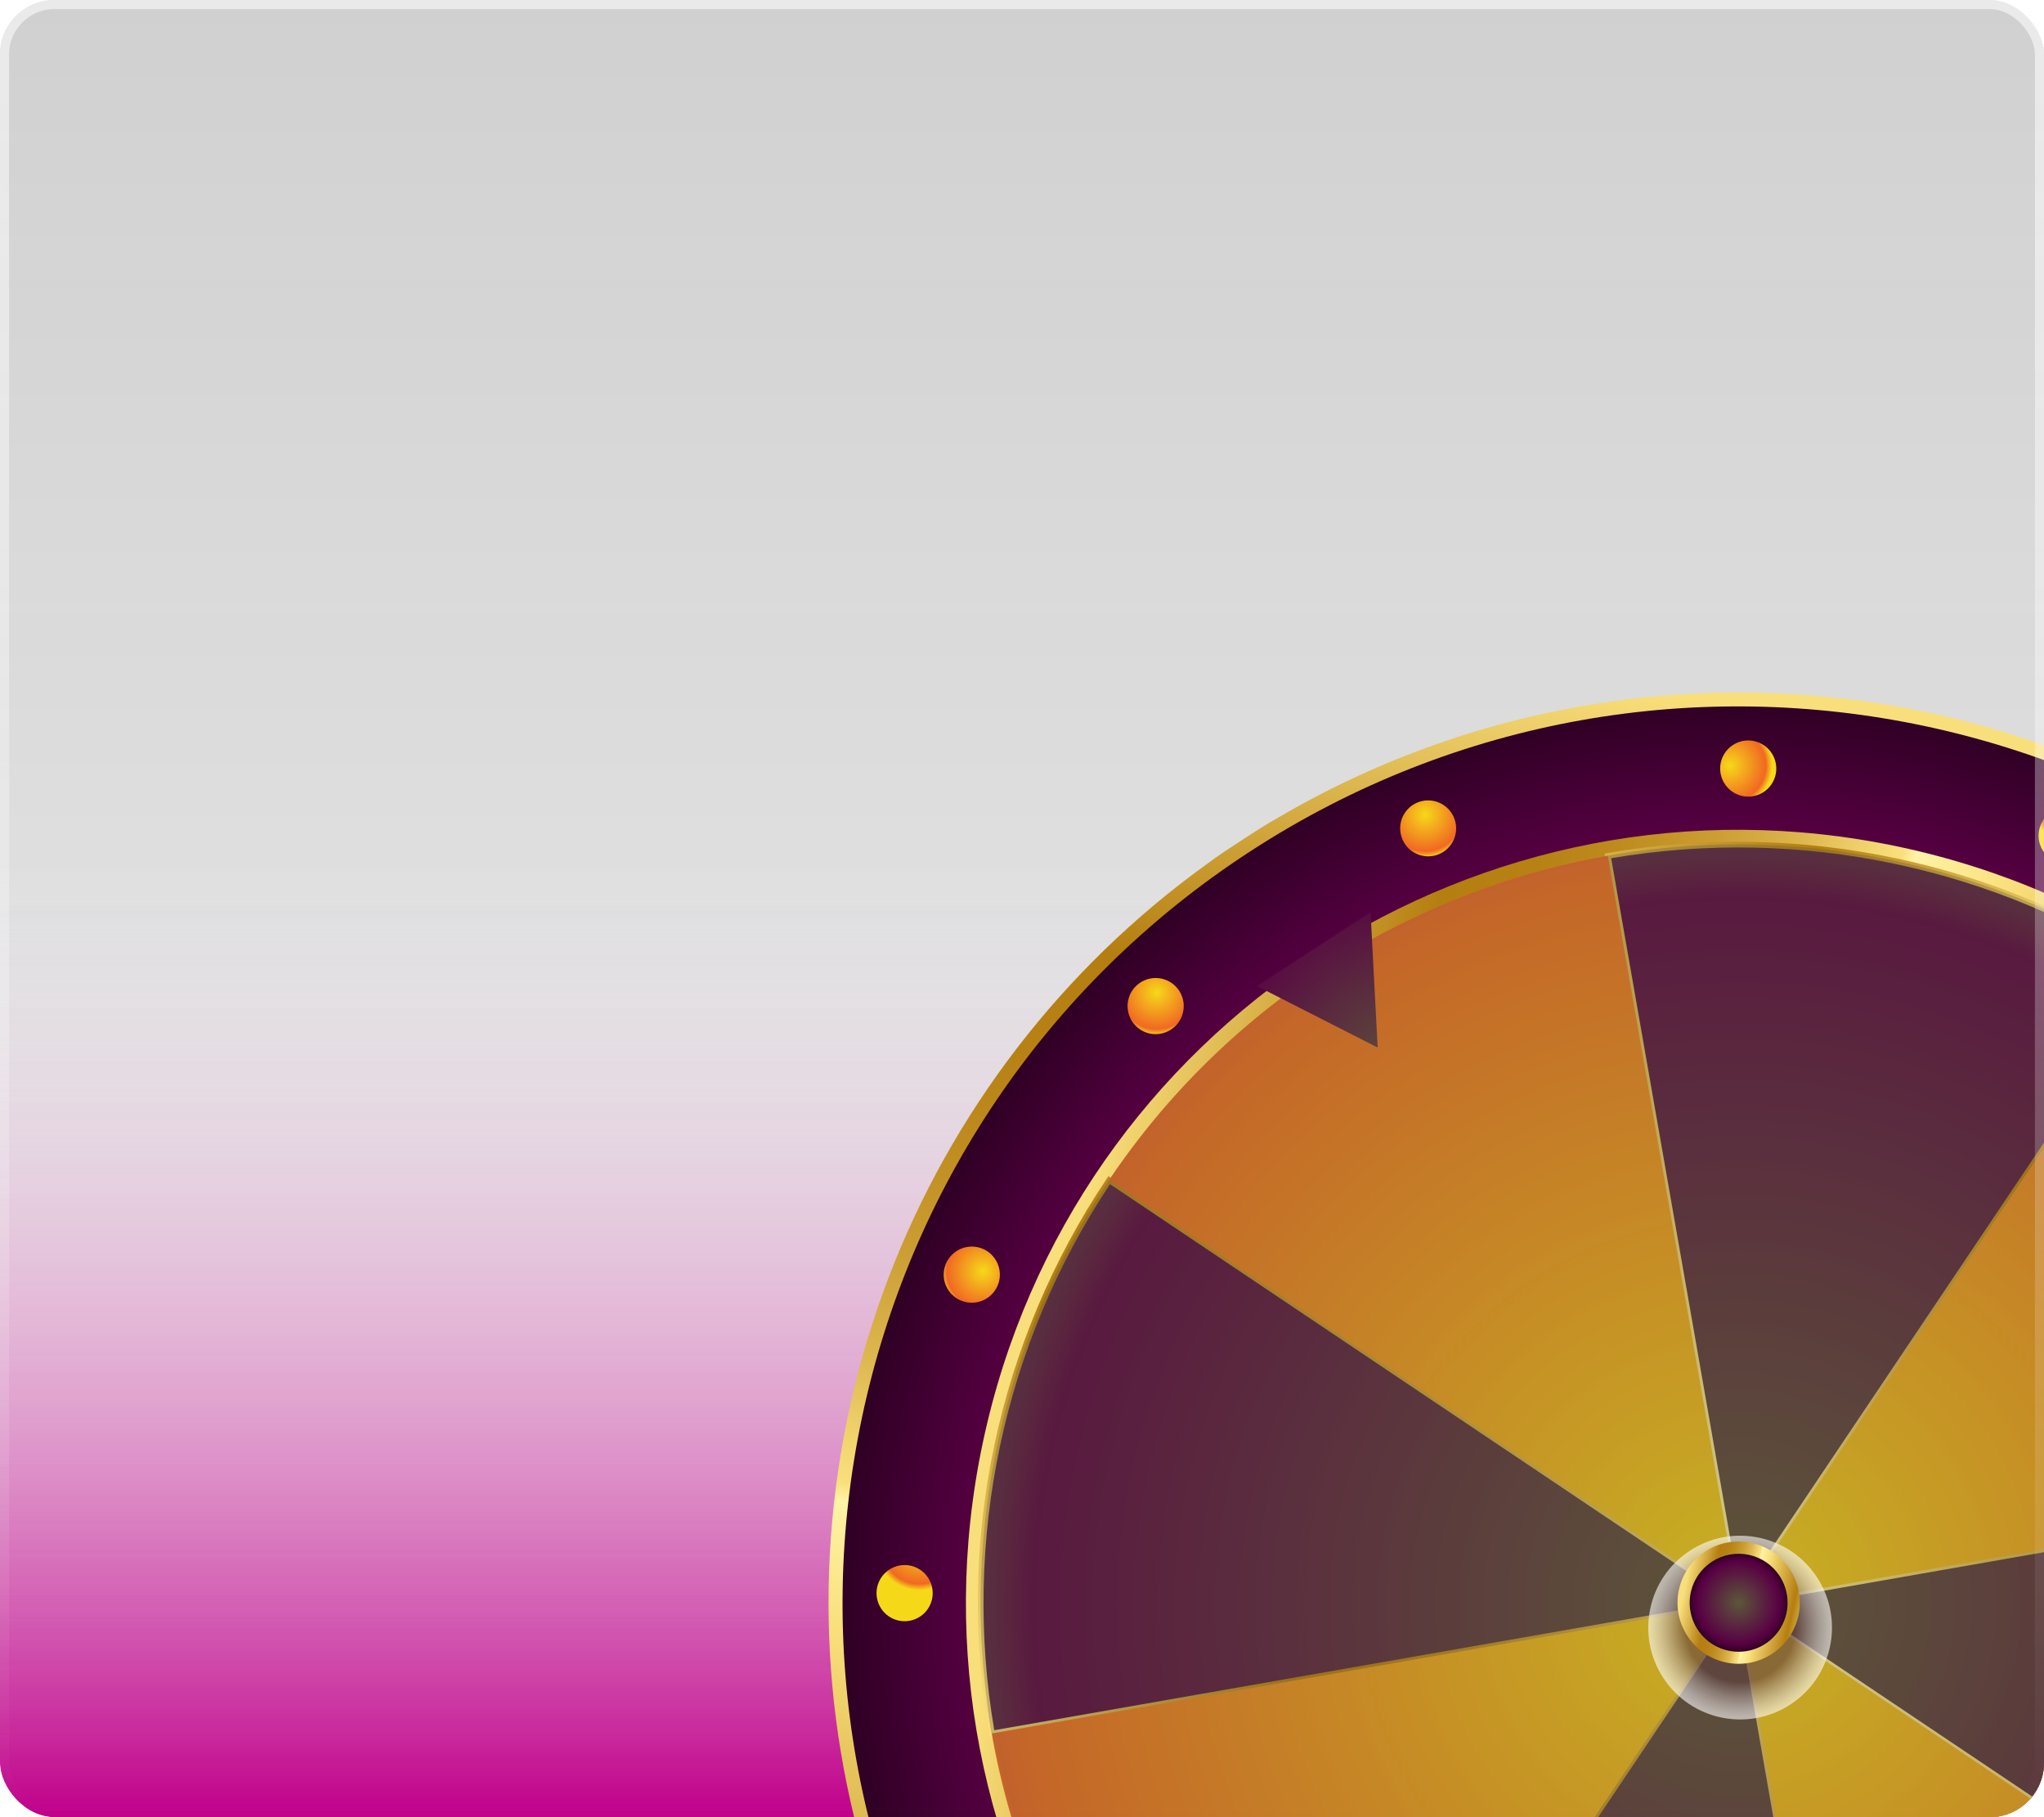 <svg width="225" height="200" viewBox="0 0 225 200" fill="none" xmlns="http://www.w3.org/2000/svg">
<g filter="url(#filter0_b_7_288)">
<g clip-path="url(#clip0_7_288)">
<rect width="225" height="200" rx="6" fill="url(#paint0_linear_7_288)"/>
<g filter="url(#filter1_f_7_288)">
<rect y="95" width="225" height="105" fill="url(#paint1_linear_7_288)"/>
</g>
<path d="M275.367 121.785C286.057 138.224 291.688 157.44 291.561 177.05C291.433 196.659 285.553 215.8 274.65 232.099C263.747 248.399 248.3 261.14 230.224 268.743C212.148 276.346 192.237 278.476 172.962 274.871C153.686 271.265 135.893 262.081 121.787 248.458C107.682 234.835 97.885 217.372 93.611 198.233C89.337 179.094 90.774 159.122 97.744 140.793C104.714 122.463 116.91 106.582 132.82 95.119C134.118 94.144 135.434 93.288 136.784 92.41C138.134 91.532 139.467 90.666 140.86 89.891C163.085 76.911 189.452 72.983 214.496 78.921C239.539 84.859 261.336 100.208 275.367 121.785Z" fill="url(#paint2_linear_7_288)"/>
<path d="M245.153 259.076C290.82 229.383 303.769 168.291 274.076 122.624C244.382 76.957 183.291 64.008 137.624 93.701C91.956 123.394 79.007 184.486 108.701 230.153C138.394 275.82 199.486 288.77 245.153 259.076Z" fill="url(#paint3_radial_7_288)"/>
<path d="M274.575 194.017C284.314 148.072 254.963 102.93 209.017 93.192C163.072 83.453 117.93 112.804 108.192 158.75C98.453 204.695 127.804 249.836 173.75 259.575C219.695 269.314 264.836 239.963 274.575 194.017Z" fill="url(#paint4_linear_7_288)"/>
<path d="M273.005 193.696C275.228 183.265 275.423 172.504 273.579 161.999L191.388 176.389L260.671 222.9C266.614 214.045 270.802 204.13 273.005 193.696ZM174.078 258.019C184.509 260.239 195.27 260.434 205.775 258.594L191.38 176.394L144.883 245.68C153.736 251.627 163.651 255.814 174.087 258.014L174.078 258.019ZM109.755 159.093C107.536 169.522 107.344 180.281 109.188 190.784L191.388 176.389L122.103 129.891C116.156 138.745 111.968 148.66 109.769 159.095L109.755 159.093ZM208.681 94.769C198.251 92.546 187.489 92.35 176.985 94.195L191.383 176.38L237.88 107.095C229.028 101.156 219.117 96.975 208.687 94.777L208.681 94.769Z" fill="url(#paint5_radial_7_288)"/>
<path d="M260.76 223.331L191.841 177.085L206.141 258.845L205.832 258.902C184.539 262.6 162.64 257.947 144.689 245.913L144.421 245.741L190.693 176.805L108.929 191.155L108.88 190.841C105.179 169.559 109.819 147.67 121.836 129.719L122.008 129.452L190.952 175.718L176.627 93.938L176.941 93.889C198.223 90.188 220.113 94.828 238.063 106.845L238.33 107.017L238.152 107.276L192.076 175.942L273.856 161.617L273.905 161.931C277.604 183.232 272.947 205.139 260.904 223.094L260.76 223.331ZM192.193 176.581L260.568 222.466C272.311 204.789 276.869 183.298 273.312 162.376L192.193 176.581ZM145.319 245.599C162.998 257.339 184.491 261.892 205.412 258.329L191.212 177.219L145.319 245.599ZM109.445 190.426L190.558 176.213L122.184 130.328C110.438 148.007 105.881 169.502 109.445 190.426ZM191.556 175.564L237.454 107.193C219.776 95.447 198.28 90.89 177.356 94.454L191.556 175.564Z" fill="url(#paint6_linear_7_288)"/>
<path d="M274.159 165.845C272.565 153.383 268.181 141.442 261.333 130.91C254.485 120.377 245.349 111.526 234.606 105.013C235.722 105.683 236.818 106.378 237.885 107.103L191.388 176.389L273.579 161.999C273.809 163.269 274 164.553 274.159 165.845Z" fill="url(#paint7_radial_7_288)"/>
<path d="M108.583 186.955C110.184 199.414 114.571 211.353 121.418 221.884C128.266 232.415 137.398 241.269 148.137 247.786C147.021 247.116 145.934 246.416 144.857 245.696L191.363 176.405L109.188 190.784C108.967 189.508 108.768 188.23 108.583 186.955Z" fill="url(#paint8_radial_7_288)"/>
<path d="M180.819 93.598C168.361 95.197 156.424 99.583 145.894 106.43C135.364 113.277 126.512 122.408 119.996 133.146C120.672 132.039 121.367 130.943 122.092 129.875L191.377 176.372L176.979 94.186C178.26 93.973 179.544 93.783 180.819 93.598Z" fill="url(#paint9_radial_7_288)"/>
<path d="M260.671 222.9L191.388 176.389L205.783 258.588C204.508 258.81 203.251 259.042 201.938 259.168C214.396 257.569 226.333 253.183 236.863 246.336C247.393 239.489 256.245 230.358 262.761 219.62C262.091 220.736 261.39 221.824 260.671 222.9Z" fill="url(#paint10_radial_7_288)"/>
<path d="M108.178 137.442C108.741 137.681 109.221 138.081 109.556 138.593C109.892 139.104 110.068 139.704 110.062 140.316C110.057 140.927 109.87 141.523 109.525 142.029C109.181 142.534 108.694 142.926 108.127 143.154C107.559 143.382 106.937 143.437 106.338 143.312C105.74 143.186 105.192 142.886 104.764 142.449C104.336 142.011 104.048 141.457 103.935 140.856C103.823 140.255 103.891 139.634 104.132 139.071C104.454 138.32 105.06 137.726 105.819 137.421C106.577 137.116 107.425 137.124 108.178 137.442Z" fill="url(#paint11_radial_7_288)"/>
<path d="M99.607 172.251C100.219 172.257 100.815 172.444 101.32 172.789C101.825 173.133 102.216 173.62 102.444 174.187C102.673 174.754 102.727 175.376 102.602 175.975C102.477 176.573 102.176 177.121 101.739 177.549C101.303 177.976 100.749 178.265 100.148 178.378C99.547 178.491 98.926 178.423 98.364 178.182C97.802 177.942 97.323 177.54 96.989 177.028C96.655 176.516 96.481 175.916 96.488 175.305C96.497 174.487 96.831 173.705 97.416 173.133C98.001 172.56 98.789 172.243 99.607 172.251Z" fill="url(#paint12_radial_7_288)"/>
<path d="M230.331 93.192C230.091 93.754 229.689 94.231 229.177 94.564C228.664 94.898 228.065 95.071 227.454 95.064C226.843 95.056 226.248 94.868 225.744 94.523C225.241 94.177 224.85 93.69 224.623 93.123C224.396 92.556 224.342 91.934 224.468 91.336C224.594 90.739 224.895 90.192 225.332 89.764C225.769 89.338 226.322 89.049 226.923 88.937C227.523 88.825 228.144 88.893 228.705 89.133C229.08 89.291 229.419 89.522 229.704 89.812C229.989 90.103 230.213 90.446 230.364 90.824C230.515 91.201 230.59 91.605 230.585 92.011C230.579 92.418 230.493 92.819 230.331 93.192Z" fill="url(#paint13_radial_7_288)"/>
<path d="M195.531 84.616C195.526 85.228 195.338 85.823 194.994 86.329C194.649 86.834 194.162 87.225 193.595 87.453C193.028 87.681 192.406 87.736 191.807 87.611C191.209 87.485 190.661 87.185 190.234 86.748C189.806 86.311 189.517 85.757 189.405 85.157C189.292 84.556 189.36 83.935 189.6 83.373C189.84 82.81 190.242 82.332 190.754 81.998C191.266 81.664 191.866 81.49 192.477 81.497C193.296 81.506 194.077 81.84 194.65 82.425C195.222 83.01 195.539 83.798 195.531 84.616Z" fill="url(#paint14_radial_7_288)"/>
<path d="M160.071 90.031C160.296 90.597 160.348 91.216 160.221 91.811C160.094 92.406 159.794 92.95 159.358 93.375C158.922 93.799 158.371 94.085 157.773 94.196C157.174 94.308 156.557 94.239 155.997 94C155.438 93.761 154.962 93.361 154.63 92.851C154.297 92.342 154.123 91.745 154.129 91.137C154.135 90.528 154.322 89.936 154.665 89.433C155.007 88.93 155.491 88.54 156.056 88.313C156.816 88.008 157.666 88.018 158.419 88.341C159.172 88.663 159.767 89.271 160.071 90.031Z" fill="url(#paint15_radial_7_288)"/>
<path d="M129.42 108.565C129.848 109.002 130.136 109.556 130.249 110.156C130.362 110.757 130.295 111.377 130.055 111.939C129.815 112.501 129.414 112.98 128.903 113.314C128.391 113.648 127.792 113.823 127.181 113.817C126.57 113.811 125.975 113.624 125.47 113.279C124.965 112.934 124.574 112.448 124.346 111.881C124.118 111.314 124.063 110.692 124.188 110.094C124.313 109.496 124.613 108.949 125.05 108.521C125.339 108.237 125.682 108.012 126.059 107.861C126.436 107.709 126.838 107.633 127.244 107.638C127.65 107.642 128.051 107.726 128.425 107.885C128.798 108.044 129.136 108.275 129.42 108.565Z" fill="url(#paint16_radial_7_288)"/>
<path style="mix-blend-mode:color-burn" opacity="0.3" d="M273 193.683C282.554 148.608 253.759 104.321 208.683 94.767C163.608 85.212 119.321 114.008 109.767 159.084C100.212 204.159 129.008 248.446 174.084 258C219.159 267.554 263.446 238.759 273 193.683Z" fill="url(#paint17_radial_7_288)"/>
<path d="M151.652 115.294L150.869 100.405L138.369 108.532L151.652 115.294Z" fill="url(#paint18_radial_7_288)"/>
<path style="mix-blend-mode:multiply" opacity="0.6" d="M197.062 187.61C201.743 184.566 203.07 178.304 200.027 173.623C196.983 168.942 190.721 167.614 186.04 170.658C181.359 173.702 180.031 179.964 183.075 184.645C186.119 189.326 192.381 190.653 197.062 187.61Z" fill="url(#paint19_radial_7_288)"/>
<path d="M195.057 182.031C198.173 180.005 199.056 175.836 197.03 172.72C195.004 169.604 190.836 168.72 187.72 170.747C184.603 172.773 183.72 176.941 185.746 180.057C187.772 183.173 191.941 184.057 195.057 182.031Z" fill="url(#paint20_linear_7_288)"/>
<path d="M195.899 173.456C196.482 174.349 196.787 175.396 196.775 176.463C196.763 177.529 196.435 178.569 195.832 179.449C195.229 180.329 194.378 181.01 193.388 181.407C192.397 181.803 191.311 181.897 190.268 181.675C189.224 181.454 188.269 180.928 187.525 180.164C186.78 179.4 186.279 178.432 186.085 177.383C185.891 176.334 186.013 175.251 186.435 174.271C186.857 173.291 187.56 172.458 188.455 171.878C189.652 171.1 191.108 170.83 192.504 171.126C193.9 171.421 195.121 172.26 195.899 173.456Z" fill="url(#paint21_radial_7_288)"/>
</g>
<rect x="0.5" y="0.5" width="224" height="199" rx="5.5" stroke="url(#paint22_linear_7_288)"/>
</g>
<defs>
<filter id="filter0_b_7_288" x="-15" y="-15" width="255" height="230" filterUnits="userSpaceOnUse" color-interpolation-filters="sRGB">
<feFlood flood-opacity="0" result="BackgroundImageFix"/>
<feGaussianBlur in="BackgroundImageFix" stdDeviation="7.5"/>
<feComposite in2="SourceAlpha" operator="in" result="effect1_backgroundBlur_7_288"/>
<feBlend mode="normal" in="SourceGraphic" in2="effect1_backgroundBlur_7_288" result="shape"/>
</filter>
<filter id="filter1_f_7_288" x="-50" y="45" width="325" height="205" filterUnits="userSpaceOnUse" color-interpolation-filters="sRGB">
<feFlood flood-opacity="0" result="BackgroundImageFix"/>
<feBlend mode="normal" in="SourceGraphic" in2="BackgroundImageFix" result="shape"/>
<feGaussianBlur stdDeviation="25" result="effect1_foregroundBlur_7_288"/>
</filter>
<linearGradient id="paint0_linear_7_288" x1="112.5" y1="-21.951" x2="112.5" y2="200" gradientUnits="userSpaceOnUse">
<stop stop-color="#3D3737" stop-opacity="0.25"/>
<stop offset="1" stop-color="#404550" stop-opacity="0.1"/>
</linearGradient>
<linearGradient id="paint1_linear_7_288" x1="112.5" y1="95" x2="112.5" y2="200" gradientUnits="userSpaceOnUse">
<stop stop-color="white" stop-opacity="0"/>
<stop offset="1" stop-color="#C0008A"/>
</linearGradient>
<linearGradient id="paint2_linear_7_288" x1="211.364" y1="82.146" x2="169.155" y2="281.248" gradientUnits="userSpaceOnUse">
<stop stop-color="#F9DF7B"/>
<stop offset="0.2" stop-color="#B57E10"/>
<stop offset="0.26" stop-color="#B78114"/>
<stop offset="0.32" stop-color="#BF8C1F"/>
<stop offset="0.38" stop-color="#CB9E33"/>
<stop offset="0.44" stop-color="#DDB64E"/>
<stop offset="0.49" stop-color="#F3D671"/>
<stop offset="0.51" stop-color="#F9DF7B"/>
<stop offset="0.52" stop-color="#FFF3A6"/>
<stop offset="0.59" stop-color="#F9DF7B"/>
<stop offset="0.84" stop-color="#B57E10"/>
<stop offset="0.95" stop-color="#E5C35C"/>
<stop offset="1" stop-color="#F9DF7B"/>
</linearGradient>
<radialGradient id="paint3_radial_7_288" cx="0" cy="0" r="1" gradientUnits="userSpaceOnUse" gradientTransform="translate(191.388 176.389) rotate(-33.032) scale(98.63 98.63)">
<stop stop-color="#5C573A"/>
<stop offset="0.85" stop-color="#580043"/>
<stop offset="1" stop-color="#300025"/>
</radialGradient>
<linearGradient id="paint4_linear_7_288" x1="113.313" y1="159.846" x2="267.267" y2="192.478" gradientUnits="userSpaceOnUse">
<stop stop-color="#F9DF7B"/>
<stop offset="0.2" stop-color="#B57E10"/>
<stop offset="0.26" stop-color="#B78114"/>
<stop offset="0.32" stop-color="#BF8C1F"/>
<stop offset="0.38" stop-color="#CB9E33"/>
<stop offset="0.44" stop-color="#DDB64E"/>
<stop offset="0.49" stop-color="#F3D671"/>
<stop offset="0.51" stop-color="#F9DF7B"/>
<stop offset="0.52" stop-color="#FFF3A6"/>
<stop offset="0.59" stop-color="#F9DF7B"/>
<stop offset="0.84" stop-color="#B57E10"/>
<stop offset="0.95" stop-color="#E5C35C"/>
<stop offset="1" stop-color="#F9DF7B"/>
</linearGradient>
<radialGradient id="paint5_radial_7_288" cx="0" cy="0" r="1" gradientUnits="userSpaceOnUse" gradientTransform="translate(191.388 176.389) rotate(-33.032) scale(91.12 91.12)">
<stop stop-color="#5C573A"/>
<stop offset="0.85" stop-color="#580043"/>
<stop offset="1" stop-color="#5C573A"/>
</radialGradient>
<linearGradient id="paint6_linear_7_288" x1="126.683" y1="218.461" x2="256.085" y2="134.322" gradientUnits="userSpaceOnUse">
<stop stop-color="#F9DF7B"/>
<stop offset="0.2" stop-color="#B57E10"/>
<stop offset="0.26" stop-color="#B78114"/>
<stop offset="0.32" stop-color="#BF8C1F"/>
<stop offset="0.38" stop-color="#CB9E33"/>
<stop offset="0.44" stop-color="#DDB64E"/>
<stop offset="0.49" stop-color="#F3D671"/>
<stop offset="0.51" stop-color="#F9DF7B"/>
<stop offset="0.52" stop-color="#FFF3A6"/>
<stop offset="0.59" stop-color="#F9DF7B"/>
<stop offset="0.84" stop-color="#B57E10"/>
<stop offset="0.95" stop-color="#E5C35C"/>
<stop offset="1" stop-color="#F9DF7B"/>
</linearGradient>
<radialGradient id="paint7_radial_7_288" cx="0" cy="0" r="1" gradientUnits="userSpaceOnUse" gradientTransform="translate(191.128 175.878) rotate(-33.032) scale(97.89 97.89)">
<stop stop-color="#F5D919"/>
<stop offset="0.85" stop-color="#F16922"/>
<stop offset="1" stop-color="#F5D919"/>
</radialGradient>
<radialGradient id="paint8_radial_7_288" cx="0" cy="0" r="1" gradientUnits="userSpaceOnUse" gradientTransform="translate(191.128 175.878) rotate(-33.032) scale(97.89 97.89)">
<stop stop-color="#F5D919"/>
<stop offset="0.85" stop-color="#F16922"/>
<stop offset="1" stop-color="#F5D919"/>
</radialGradient>
<radialGradient id="paint9_radial_7_288" cx="0" cy="0" r="1" gradientUnits="userSpaceOnUse" gradientTransform="translate(191.077 175.911) rotate(-33.032) scale(98.05 98.05)">
<stop stop-color="#F5D919"/>
<stop offset="0.85" stop-color="#F16922"/>
<stop offset="1" stop-color="#F5D919"/>
</radialGradient>
<radialGradient id="paint10_radial_7_288" cx="0" cy="0" r="1" gradientUnits="userSpaceOnUse" gradientTransform="translate(191.069 175.916) rotate(-33.032) scale(97.92 97.92)">
<stop stop-color="#F5D919"/>
<stop offset="0.85" stop-color="#F16922"/>
<stop offset="1" stop-color="#F5D919"/>
</radialGradient>
<radialGradient id="paint11_radial_7_288" cx="0" cy="0" r="1" gradientUnits="userSpaceOnUse" gradientTransform="translate(108.227 139.911) rotate(-67.04) scale(4.716)">
<stop stop-color="#F5D919"/>
<stop offset="0.85" stop-color="#F16922"/>
<stop offset="1" stop-color="#F5D919"/>
</radialGradient>
<radialGradient id="paint12_radial_7_288" cx="0" cy="0" r="1" gradientUnits="userSpaceOnUse" gradientTransform="translate(101.163 170.333) rotate(-89.502) scale(4.69)">
<stop stop-color="#F5D919"/>
<stop offset="0.85" stop-color="#F16922"/>
<stop offset="1" stop-color="#F5D919"/>
</radialGradient>
<radialGradient id="paint13_radial_7_288" cx="0" cy="0" r="1" gradientUnits="userSpaceOnUse" gradientTransform="translate(228.008 87.925) rotate(22.96) scale(4.716 4.716)">
<stop stop-color="#F5D919"/>
<stop offset="0.85" stop-color="#F16922"/>
<stop offset="1" stop-color="#F5D919"/>
</radialGradient>
<radialGradient id="paint14_radial_7_288" cx="0" cy="0" r="1" gradientUnits="userSpaceOnUse" gradientTransform="translate(190.393 84.27) rotate(0.498) scale(4.69)">
<stop stop-color="#F5D919"/>
<stop offset="0.85" stop-color="#F16922"/>
<stop offset="1" stop-color="#F5D919"/>
</radialGradient>
<radialGradient id="paint15_radial_7_288" cx="0" cy="0" r="1" gradientUnits="userSpaceOnUse" gradientTransform="translate(156.865 89.692) rotate(-22.06) scale(4.702 4.702)">
<stop stop-color="#F5D919"/>
<stop offset="0.85" stop-color="#F16922"/>
<stop offset="1" stop-color="#F5D919"/>
</radialGradient>
<radialGradient id="paint16_radial_7_288" cx="0" cy="0" r="1" gradientUnits="userSpaceOnUse" gradientTransform="translate(127.326 109.25) rotate(-44.343) scale(4.71)">
<stop stop-color="#F5D919"/>
<stop offset="0.85" stop-color="#F16922"/>
<stop offset="1" stop-color="#F5D919"/>
</radialGradient>
<radialGradient id="paint17_radial_7_288" cx="0" cy="0" r="1" gradientUnits="userSpaceOnUse" gradientTransform="translate(191.391 176.388) rotate(-33.032) scale(87.67)">
<stop offset="0.92" stop-color="#5C573A"/>
<stop offset="1" stop-color="#4D4D4D"/>
</radialGradient>
<radialGradient id="paint18_radial_7_288" cx="0" cy="0" r="1" gradientUnits="userSpaceOnUse" gradientTransform="translate(155.001 119.271) rotate(-33.032) scale(26.63 26.63)">
<stop stop-color="#5C573A"/>
<stop offset="0.85" stop-color="#580043"/>
<stop offset="1" stop-color="#300025"/>
</radialGradient>
<radialGradient id="paint19_radial_7_288" cx="0" cy="0" r="1" gradientUnits="userSpaceOnUse" gradientTransform="translate(191.551 179.134) rotate(-33.032) scale(10.11)">
<stop offset="0.59" stop-color="#5F3E41"/>
<stop offset="0.74" stop-color="#A39092"/>
<stop offset="0.86" stop-color="#D4CCCD"/>
<stop offset="0.95" stop-color="#F3F1F1"/>
<stop offset="1" stop-color="white"/>
</radialGradient>
<linearGradient id="paint20_linear_7_288" x1="185.348" y1="175.116" x2="199.473" y2="178.11" gradientUnits="userSpaceOnUse">
<stop stop-color="#F9DF7B"/>
<stop offset="0.2" stop-color="#B57E10"/>
<stop offset="0.26" stop-color="#B78114"/>
<stop offset="0.32" stop-color="#BF8C1F"/>
<stop offset="0.38" stop-color="#CB9E33"/>
<stop offset="0.44" stop-color="#DDB64E"/>
<stop offset="0.49" stop-color="#F3D671"/>
<stop offset="0.51" stop-color="#F9DF7B"/>
<stop offset="0.52" stop-color="#FFF3A6"/>
<stop offset="0.59" stop-color="#F9DF7B"/>
<stop offset="0.84" stop-color="#B57E10"/>
<stop offset="0.95" stop-color="#E5C35C"/>
<stop offset="1" stop-color="#F9DF7B"/>
</linearGradient>
<radialGradient id="paint21_radial_7_288" cx="0" cy="0" r="1" gradientUnits="userSpaceOnUse" gradientTransform="translate(191.388 176.389) rotate(-33.032) scale(5.38)">
<stop stop-color="#5C573A"/>
<stop offset="0.85" stop-color="#580043"/>
<stop offset="1" stop-color="#300025"/>
</radialGradient>
<linearGradient id="paint22_linear_7_288" x1="112.5" y1="-14.634" x2="112.5" y2="200" gradientUnits="userSpaceOnUse">
<stop stop-color="white" stop-opacity="0.6"/>
<stop offset="1" stop-color="white" stop-opacity="0"/>
</linearGradient>
<clipPath id="clip0_7_288">
<rect width="225" height="200" rx="6" fill="white"/>
</clipPath>
</defs>
</svg>
